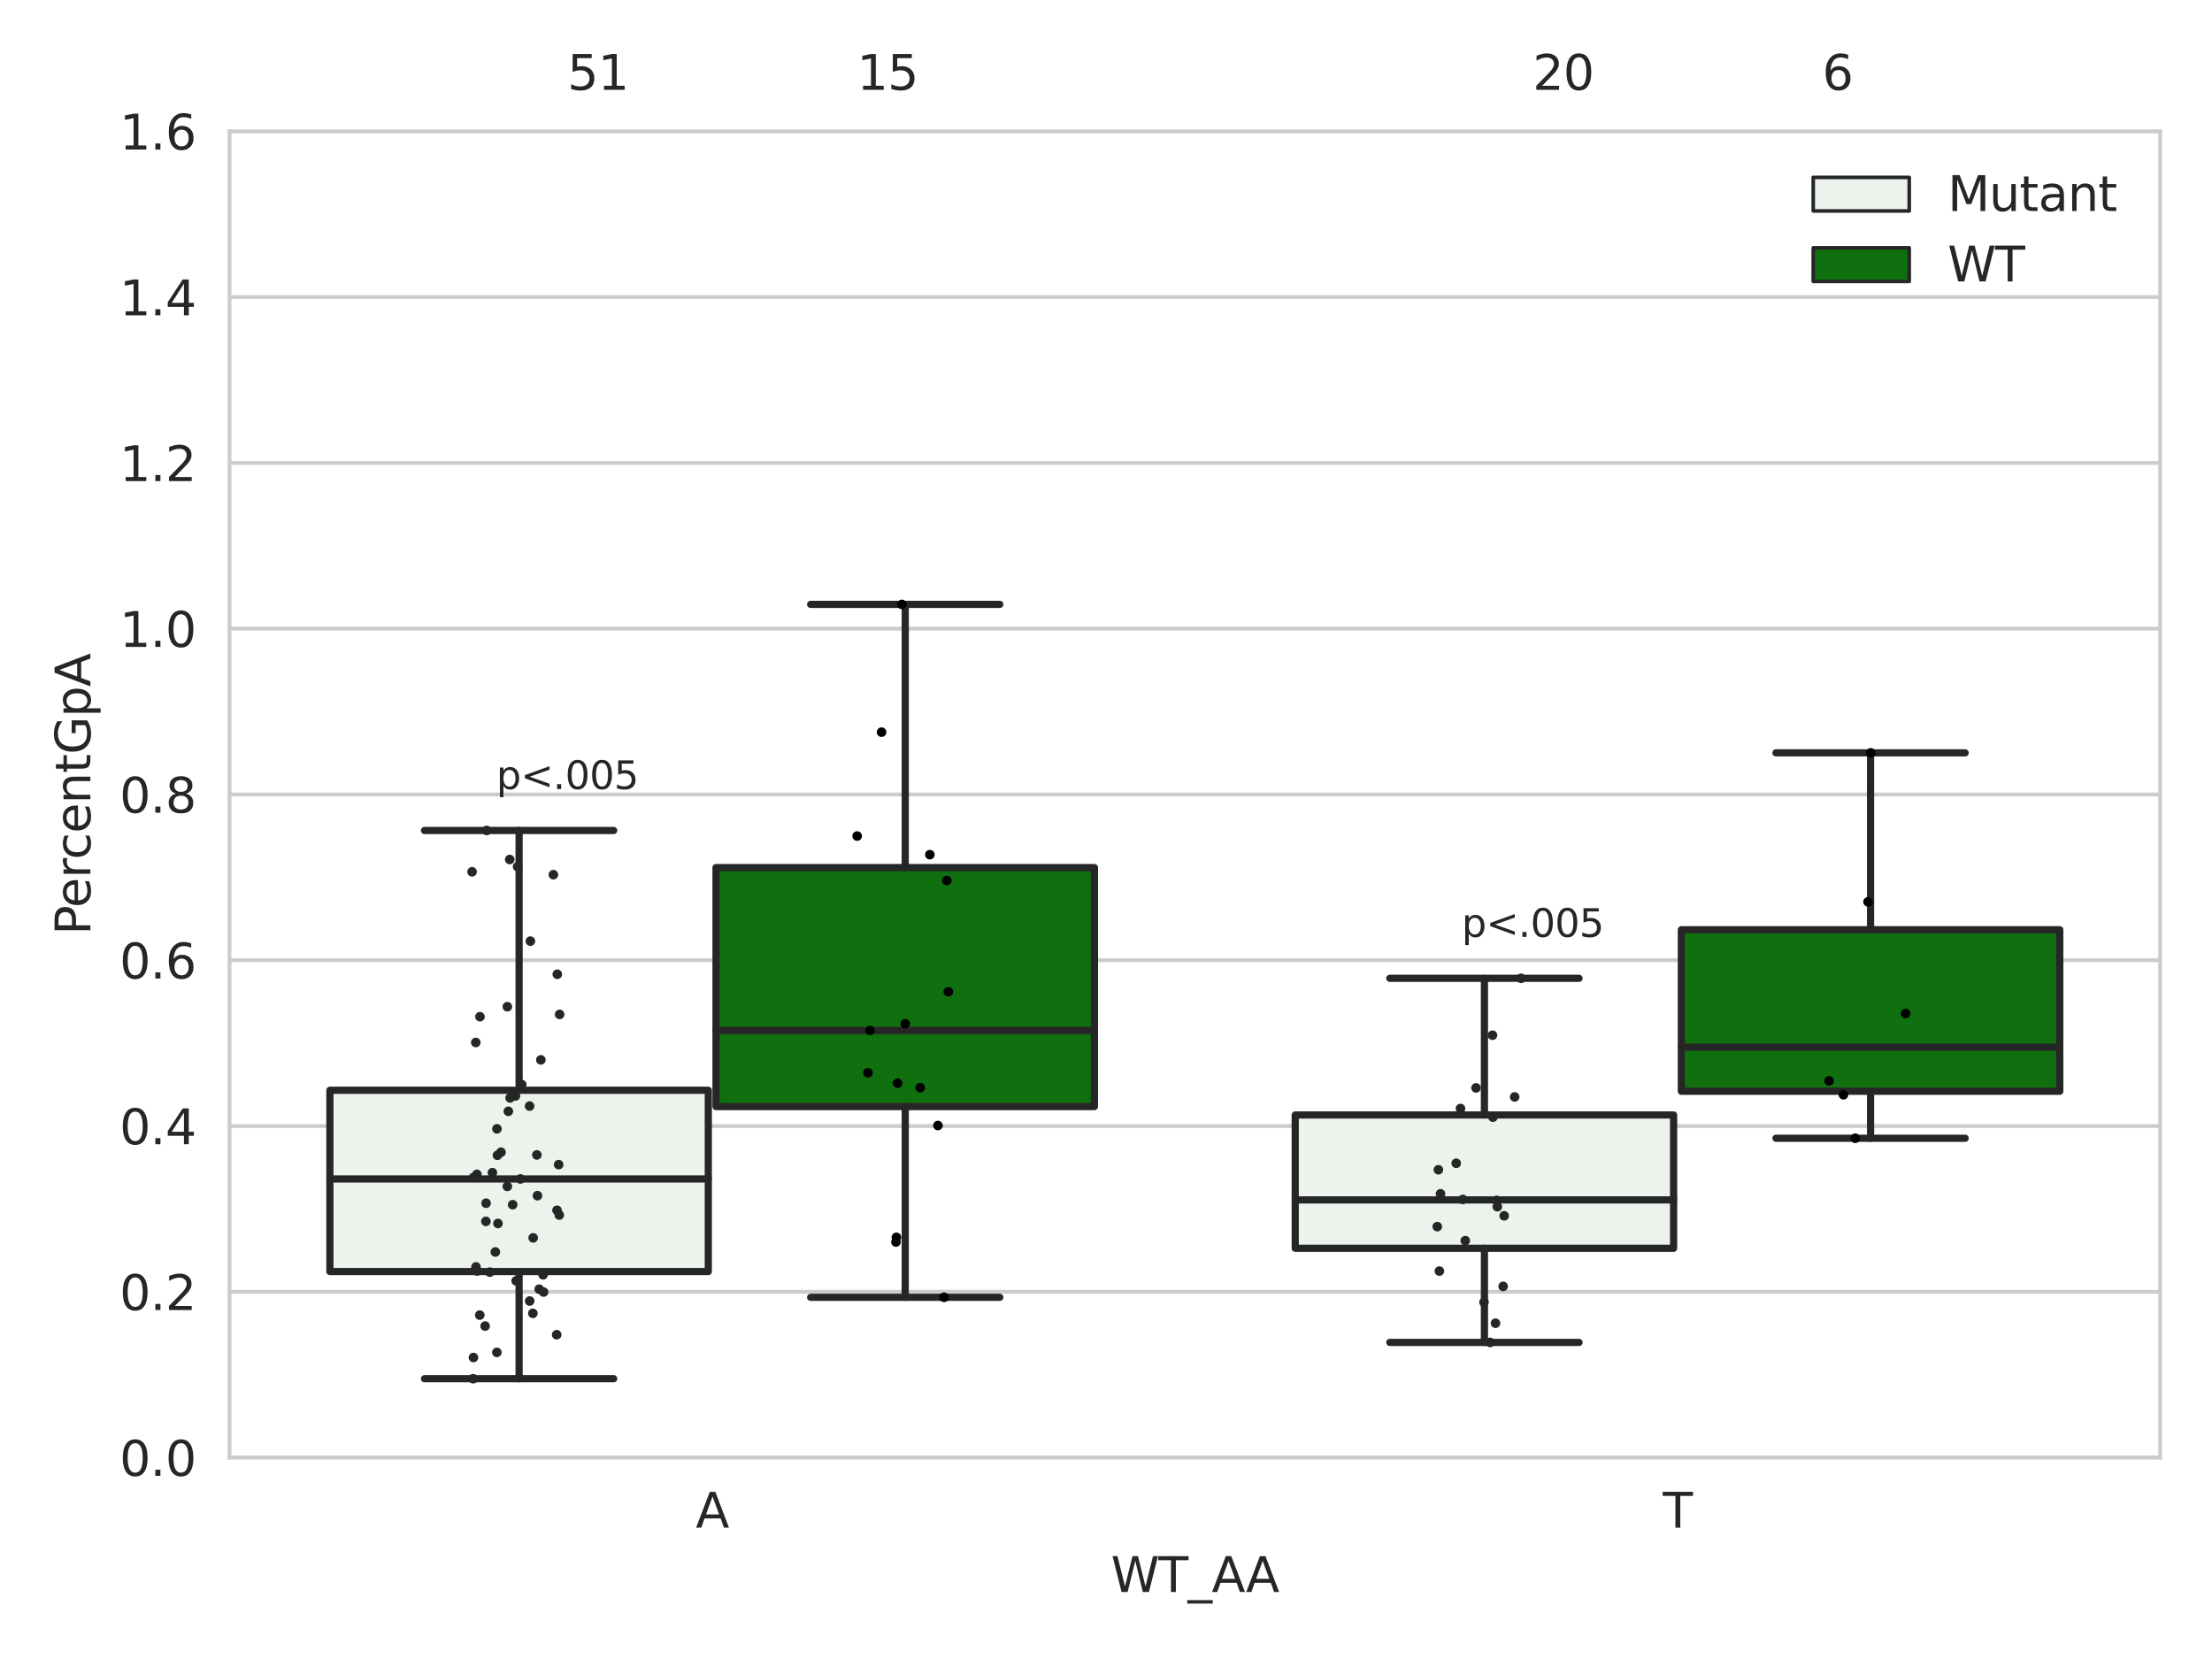 <?xml version="1.0" encoding="utf-8" standalone="no"?>
<!DOCTYPE svg PUBLIC "-//W3C//DTD SVG 1.1//EN"
  "http://www.w3.org/Graphics/SVG/1.1/DTD/svg11.dtd">
<svg xmlns:xlink="http://www.w3.org/1999/xlink" width="460.8pt" height="345.6pt" viewBox="0 0 460.8 345.6" xmlns="http://www.w3.org/2000/svg" version="1.1">
 <defs>
  <style type="text/css">*{stroke-linejoin: round; stroke-linecap: butt}</style>
 </defs>
 <g id="figure_1">
  <g id="patch_1">
   <path d="M 0 345.6 
L 460.8 345.6 
L 460.8 0 
L 0 0 
z
" style="fill: #ffffff"/>
  </g>
  <g id="axes_1">
   <g id="patch_2">
    <path d="M 47.81 303.64 
L 450 303.64 
L 450 27.354 
L 47.81 27.354 
z
" style="fill: #ffffff"/>
   </g>
   <g id="matplotlib.axis_1">
    <g id="xtick_1">
     <g id="text_1">
      <!-- A -->
      <g style="fill: #262626" transform="translate(144.937 318.238)scale(0.1 -0.1)">
       <defs>
        <path id="DejaVuSans-41" d="M 2188 4044 
L 1331 1722 
L 3047 1722 
L 2188 4044 
z
M 1831 4666 
L 2547 4666 
L 4325 0 
L 3669 0 
L 3244 1197 
L 1141 1197 
L 716 0 
L 50 0 
L 1831 4666 
z
" transform="scale(0.016)"/>
       </defs>
       <use xlink:href="#DejaVuSans-41"/>
      </g>
     </g>
    </g>
    <g id="xtick_2">
     <g id="text_2">
      <!-- T -->
      <g style="fill: #262626" transform="translate(346.399 318.238)scale(0.1 -0.1)">
       <defs>
        <path id="DejaVuSans-54" d="M -19 4666 
L 3928 4666 
L 3928 4134 
L 2272 4134 
L 2272 0 
L 1638 0 
L 1638 4134 
L -19 4134 
L -19 4666 
z
" transform="scale(0.016)"/>
       </defs>
       <use xlink:href="#DejaVuSans-54"/>
      </g>
     </g>
    </g>
    <g id="text_3">
     <!-- WT_AA -->
     <g style="fill: #262626" transform="translate(231.429 331.638)scale(0.1 -0.1)">
      <defs>
       <path id="DejaVuSans-57" d="M 213 4666 
L 850 4666 
L 1831 722 
L 2809 4666 
L 3519 4666 
L 4500 722 
L 5478 4666 
L 6119 4666 
L 4947 0 
L 4153 0 
L 3169 4050 
L 2175 0 
L 1381 0 
L 213 4666 
z
" transform="scale(0.016)"/>
       <path id="DejaVuSans-5f" d="M 3263 -1063 
L 3263 -1509 
L -63 -1509 
L -63 -1063 
L 3263 -1063 
z
" transform="scale(0.016)"/>
      </defs>
      <use xlink:href="#DejaVuSans-57"/>
      <use xlink:href="#DejaVuSans-54" x="98.877"/>
      <use xlink:href="#DejaVuSans-5f" x="159.961"/>
      <use xlink:href="#DejaVuSans-41" x="209.961"/>
      <use xlink:href="#DejaVuSans-41" x="281.119"/>
     </g>
    </g>
   </g>
   <g id="matplotlib.axis_2">
    <g id="ytick_1">
     <g id="line2d_1">
      <path d="M 47.81 303.64 
L 450 303.64 
" clip-path="url(#pf0ebcb62c3)" style="fill: none; stroke: #cccccc; stroke-width: 0.8; stroke-linecap: round"/>
     </g>
     <g id="text_4">
      <!-- 0.0 -->
      <g style="fill: #262626" transform="translate(24.907 307.439)scale(0.1 -0.1)">
       <defs>
        <path id="DejaVuSans-30" d="M 2034 4250 
Q 1547 4250 1301 3770 
Q 1056 3291 1056 2328 
Q 1056 1369 1301 889 
Q 1547 409 2034 409 
Q 2525 409 2770 889 
Q 3016 1369 3016 2328 
Q 3016 3291 2770 3770 
Q 2525 4250 2034 4250 
z
M 2034 4750 
Q 2819 4750 3233 4129 
Q 3647 3509 3647 2328 
Q 3647 1150 3233 529 
Q 2819 -91 2034 -91 
Q 1250 -91 836 529 
Q 422 1150 422 2328 
Q 422 3509 836 4129 
Q 1250 4750 2034 4750 
z
" transform="scale(0.016)"/>
        <path id="DejaVuSans-2e" d="M 684 794 
L 1344 794 
L 1344 0 
L 684 0 
L 684 794 
z
" transform="scale(0.016)"/>
       </defs>
       <use xlink:href="#DejaVuSans-30"/>
       <use xlink:href="#DejaVuSans-2e" x="63.623"/>
       <use xlink:href="#DejaVuSans-30" x="95.41"/>
      </g>
     </g>
    </g>
    <g id="ytick_2">
     <g id="line2d_2">
      <path d="M 47.81 269.104 
L 450 269.104 
" clip-path="url(#pf0ebcb62c3)" style="fill: none; stroke: #cccccc; stroke-width: 0.8; stroke-linecap: round"/>
     </g>
     <g id="text_5">
      <!-- 0.2 -->
      <g style="fill: #262626" transform="translate(24.907 272.903)scale(0.1 -0.1)">
       <defs>
        <path id="DejaVuSans-32" d="M 1228 531 
L 3431 531 
L 3431 0 
L 469 0 
L 469 531 
Q 828 903 1448 1529 
Q 2069 2156 2228 2338 
Q 2531 2678 2651 2914 
Q 2772 3150 2772 3378 
Q 2772 3750 2511 3984 
Q 2250 4219 1831 4219 
Q 1534 4219 1204 4116 
Q 875 4013 500 3803 
L 500 4441 
Q 881 4594 1212 4672 
Q 1544 4750 1819 4750 
Q 2544 4750 2975 4387 
Q 3406 4025 3406 3419 
Q 3406 3131 3298 2873 
Q 3191 2616 2906 2266 
Q 2828 2175 2409 1742 
Q 1991 1309 1228 531 
z
" transform="scale(0.016)"/>
       </defs>
       <use xlink:href="#DejaVuSans-30"/>
       <use xlink:href="#DejaVuSans-2e" x="63.623"/>
       <use xlink:href="#DejaVuSans-32" x="95.41"/>
      </g>
     </g>
    </g>
    <g id="ytick_3">
     <g id="line2d_3">
      <path d="M 47.81 234.568 
L 450 234.568 
" clip-path="url(#pf0ebcb62c3)" style="fill: none; stroke: #cccccc; stroke-width: 0.8; stroke-linecap: round"/>
     </g>
     <g id="text_6">
      <!-- 0.4 -->
      <g style="fill: #262626" transform="translate(24.907 238.368)scale(0.1 -0.1)">
       <defs>
        <path id="DejaVuSans-34" d="M 2419 4116 
L 825 1625 
L 2419 1625 
L 2419 4116 
z
M 2253 4666 
L 3047 4666 
L 3047 1625 
L 3713 1625 
L 3713 1100 
L 3047 1100 
L 3047 0 
L 2419 0 
L 2419 1100 
L 313 1100 
L 313 1709 
L 2253 4666 
z
" transform="scale(0.016)"/>
       </defs>
       <use xlink:href="#DejaVuSans-30"/>
       <use xlink:href="#DejaVuSans-2e" x="63.623"/>
       <use xlink:href="#DejaVuSans-34" x="95.41"/>
      </g>
     </g>
    </g>
    <g id="ytick_4">
     <g id="line2d_4">
      <path d="M 47.81 200.033 
L 450 200.033 
" clip-path="url(#pf0ebcb62c3)" style="fill: none; stroke: #cccccc; stroke-width: 0.8; stroke-linecap: round"/>
     </g>
     <g id="text_7">
      <!-- 0.6 -->
      <g style="fill: #262626" transform="translate(24.907 203.832)scale(0.1 -0.1)">
       <defs>
        <path id="DejaVuSans-36" d="M 2113 2584 
Q 1688 2584 1439 2293 
Q 1191 2003 1191 1497 
Q 1191 994 1439 701 
Q 1688 409 2113 409 
Q 2538 409 2786 701 
Q 3034 994 3034 1497 
Q 3034 2003 2786 2293 
Q 2538 2584 2113 2584 
z
M 3366 4563 
L 3366 3988 
Q 3128 4100 2886 4159 
Q 2644 4219 2406 4219 
Q 1781 4219 1451 3797 
Q 1122 3375 1075 2522 
Q 1259 2794 1537 2939 
Q 1816 3084 2150 3084 
Q 2853 3084 3261 2657 
Q 3669 2231 3669 1497 
Q 3669 778 3244 343 
Q 2819 -91 2113 -91 
Q 1303 -91 875 529 
Q 447 1150 447 2328 
Q 447 3434 972 4092 
Q 1497 4750 2381 4750 
Q 2619 4750 2861 4703 
Q 3103 4656 3366 4563 
z
" transform="scale(0.016)"/>
       </defs>
       <use xlink:href="#DejaVuSans-30"/>
       <use xlink:href="#DejaVuSans-2e" x="63.623"/>
       <use xlink:href="#DejaVuSans-36" x="95.41"/>
      </g>
     </g>
    </g>
    <g id="ytick_5">
     <g id="line2d_5">
      <path d="M 47.81 165.497 
L 450 165.497 
" clip-path="url(#pf0ebcb62c3)" style="fill: none; stroke: #cccccc; stroke-width: 0.8; stroke-linecap: round"/>
     </g>
     <g id="text_8">
      <!-- 0.8 -->
      <g style="fill: #262626" transform="translate(24.907 169.296)scale(0.1 -0.1)">
       <defs>
        <path id="DejaVuSans-38" d="M 2034 2216 
Q 1584 2216 1326 1975 
Q 1069 1734 1069 1313 
Q 1069 891 1326 650 
Q 1584 409 2034 409 
Q 2484 409 2743 651 
Q 3003 894 3003 1313 
Q 3003 1734 2745 1975 
Q 2488 2216 2034 2216 
z
M 1403 2484 
Q 997 2584 770 2862 
Q 544 3141 544 3541 
Q 544 4100 942 4425 
Q 1341 4750 2034 4750 
Q 2731 4750 3128 4425 
Q 3525 4100 3525 3541 
Q 3525 3141 3298 2862 
Q 3072 2584 2669 2484 
Q 3125 2378 3379 2068 
Q 3634 1759 3634 1313 
Q 3634 634 3220 271 
Q 2806 -91 2034 -91 
Q 1263 -91 848 271 
Q 434 634 434 1313 
Q 434 1759 690 2068 
Q 947 2378 1403 2484 
z
M 1172 3481 
Q 1172 3119 1398 2916 
Q 1625 2713 2034 2713 
Q 2441 2713 2670 2916 
Q 2900 3119 2900 3481 
Q 2900 3844 2670 4047 
Q 2441 4250 2034 4250 
Q 1625 4250 1398 4047 
Q 1172 3844 1172 3481 
z
" transform="scale(0.016)"/>
       </defs>
       <use xlink:href="#DejaVuSans-30"/>
       <use xlink:href="#DejaVuSans-2e" x="63.623"/>
       <use xlink:href="#DejaVuSans-38" x="95.41"/>
      </g>
     </g>
    </g>
    <g id="ytick_6">
     <g id="line2d_6">
      <path d="M 47.81 130.961 
L 450 130.961 
" clip-path="url(#pf0ebcb62c3)" style="fill: none; stroke: #cccccc; stroke-width: 0.8; stroke-linecap: round"/>
     </g>
     <g id="text_9">
      <!-- 1.0 -->
      <g style="fill: #262626" transform="translate(24.907 134.76)scale(0.1 -0.1)">
       <defs>
        <path id="DejaVuSans-31" d="M 794 531 
L 1825 531 
L 1825 4091 
L 703 3866 
L 703 4441 
L 1819 4666 
L 2450 4666 
L 2450 531 
L 3481 531 
L 3481 0 
L 794 0 
L 794 531 
z
" transform="scale(0.016)"/>
       </defs>
       <use xlink:href="#DejaVuSans-31"/>
       <use xlink:href="#DejaVuSans-2e" x="63.623"/>
       <use xlink:href="#DejaVuSans-30" x="95.41"/>
      </g>
     </g>
    </g>
    <g id="ytick_7">
     <g id="line2d_7">
      <path d="M 47.81 96.425 
L 450 96.425 
" clip-path="url(#pf0ebcb62c3)" style="fill: none; stroke: #cccccc; stroke-width: 0.8; stroke-linecap: round"/>
     </g>
     <g id="text_10">
      <!-- 1.2 -->
      <g style="fill: #262626" transform="translate(24.907 100.225)scale(0.1 -0.1)">
       <use xlink:href="#DejaVuSans-31"/>
       <use xlink:href="#DejaVuSans-2e" x="63.623"/>
       <use xlink:href="#DejaVuSans-32" x="95.41"/>
      </g>
     </g>
    </g>
    <g id="ytick_8">
     <g id="line2d_8">
      <path d="M 47.81 61.89 
L 450 61.89 
" clip-path="url(#pf0ebcb62c3)" style="fill: none; stroke: #cccccc; stroke-width: 0.8; stroke-linecap: round"/>
     </g>
     <g id="text_11">
      <!-- 1.4 -->
      <g style="fill: #262626" transform="translate(24.907 65.689)scale(0.1 -0.1)">
       <use xlink:href="#DejaVuSans-31"/>
       <use xlink:href="#DejaVuSans-2e" x="63.623"/>
       <use xlink:href="#DejaVuSans-34" x="95.41"/>
      </g>
     </g>
    </g>
    <g id="ytick_9">
     <g id="line2d_9">
      <path d="M 47.81 27.354 
L 450 27.354 
" clip-path="url(#pf0ebcb62c3)" style="fill: none; stroke: #cccccc; stroke-width: 0.8; stroke-linecap: round"/>
     </g>
     <g id="text_12">
      <!-- 1.6 -->
      <g style="fill: #262626" transform="translate(24.907 31.153)scale(0.1 -0.1)">
       <use xlink:href="#DejaVuSans-31"/>
       <use xlink:href="#DejaVuSans-2e" x="63.623"/>
       <use xlink:href="#DejaVuSans-36" x="95.41"/>
      </g>
     </g>
    </g>
    <g id="text_13">
     <!-- PercentGpA -->
     <g style="fill: #262626" transform="translate(18.827 194.774)rotate(-90)scale(0.1 -0.1)">
      <defs>
       <path id="DejaVuSans-50" d="M 1259 4147 
L 1259 2394 
L 2053 2394 
Q 2494 2394 2734 2622 
Q 2975 2850 2975 3272 
Q 2975 3691 2734 3919 
Q 2494 4147 2053 4147 
L 1259 4147 
z
M 628 4666 
L 2053 4666 
Q 2838 4666 3239 4311 
Q 3641 3956 3641 3272 
Q 3641 2581 3239 2228 
Q 2838 1875 2053 1875 
L 1259 1875 
L 1259 0 
L 628 0 
L 628 4666 
z
" transform="scale(0.016)"/>
       <path id="DejaVuSans-65" d="M 3597 1894 
L 3597 1613 
L 953 1613 
Q 991 1019 1311 708 
Q 1631 397 2203 397 
Q 2534 397 2845 478 
Q 3156 559 3463 722 
L 3463 178 
Q 3153 47 2828 -22 
Q 2503 -91 2169 -91 
Q 1331 -91 842 396 
Q 353 884 353 1716 
Q 353 2575 817 3079 
Q 1281 3584 2069 3584 
Q 2775 3584 3186 3129 
Q 3597 2675 3597 1894 
z
M 3022 2063 
Q 3016 2534 2758 2815 
Q 2500 3097 2075 3097 
Q 1594 3097 1305 2825 
Q 1016 2553 972 2059 
L 3022 2063 
z
" transform="scale(0.016)"/>
       <path id="DejaVuSans-72" d="M 2631 2963 
Q 2534 3019 2420 3045 
Q 2306 3072 2169 3072 
Q 1681 3072 1420 2755 
Q 1159 2438 1159 1844 
L 1159 0 
L 581 0 
L 581 3500 
L 1159 3500 
L 1159 2956 
Q 1341 3275 1631 3429 
Q 1922 3584 2338 3584 
Q 2397 3584 2469 3576 
Q 2541 3569 2628 3553 
L 2631 2963 
z
" transform="scale(0.016)"/>
       <path id="DejaVuSans-63" d="M 3122 3366 
L 3122 2828 
Q 2878 2963 2633 3030 
Q 2388 3097 2138 3097 
Q 1578 3097 1268 2742 
Q 959 2388 959 1747 
Q 959 1106 1268 751 
Q 1578 397 2138 397 
Q 2388 397 2633 464 
Q 2878 531 3122 666 
L 3122 134 
Q 2881 22 2623 -34 
Q 2366 -91 2075 -91 
Q 1284 -91 818 406 
Q 353 903 353 1747 
Q 353 2603 823 3093 
Q 1294 3584 2113 3584 
Q 2378 3584 2631 3529 
Q 2884 3475 3122 3366 
z
" transform="scale(0.016)"/>
       <path id="DejaVuSans-6e" d="M 3513 2113 
L 3513 0 
L 2938 0 
L 2938 2094 
Q 2938 2591 2744 2837 
Q 2550 3084 2163 3084 
Q 1697 3084 1428 2787 
Q 1159 2491 1159 1978 
L 1159 0 
L 581 0 
L 581 3500 
L 1159 3500 
L 1159 2956 
Q 1366 3272 1645 3428 
Q 1925 3584 2291 3584 
Q 2894 3584 3203 3211 
Q 3513 2838 3513 2113 
z
" transform="scale(0.016)"/>
       <path id="DejaVuSans-74" d="M 1172 4494 
L 1172 3500 
L 2356 3500 
L 2356 3053 
L 1172 3053 
L 1172 1153 
Q 1172 725 1289 603 
Q 1406 481 1766 481 
L 2356 481 
L 2356 0 
L 1766 0 
Q 1100 0 847 248 
Q 594 497 594 1153 
L 594 3053 
L 172 3053 
L 172 3500 
L 594 3500 
L 594 4494 
L 1172 4494 
z
" transform="scale(0.016)"/>
       <path id="DejaVuSans-47" d="M 3809 666 
L 3809 1919 
L 2778 1919 
L 2778 2438 
L 4434 2438 
L 4434 434 
Q 4069 175 3628 42 
Q 3188 -91 2688 -91 
Q 1594 -91 976 548 
Q 359 1188 359 2328 
Q 359 3472 976 4111 
Q 1594 4750 2688 4750 
Q 3144 4750 3555 4637 
Q 3966 4525 4313 4306 
L 4313 3634 
Q 3963 3931 3569 4081 
Q 3175 4231 2741 4231 
Q 1884 4231 1454 3753 
Q 1025 3275 1025 2328 
Q 1025 1384 1454 906 
Q 1884 428 2741 428 
Q 3075 428 3337 486 
Q 3600 544 3809 666 
z
" transform="scale(0.016)"/>
       <path id="DejaVuSans-70" d="M 1159 525 
L 1159 -1331 
L 581 -1331 
L 581 3500 
L 1159 3500 
L 1159 2969 
Q 1341 3281 1617 3432 
Q 1894 3584 2278 3584 
Q 2916 3584 3314 3078 
Q 3713 2572 3713 1747 
Q 3713 922 3314 415 
Q 2916 -91 2278 -91 
Q 1894 -91 1617 61 
Q 1341 213 1159 525 
z
M 3116 1747 
Q 3116 2381 2855 2742 
Q 2594 3103 2138 3103 
Q 1681 3103 1420 2742 
Q 1159 2381 1159 1747 
Q 1159 1113 1420 752 
Q 1681 391 2138 391 
Q 2594 391 2855 752 
Q 3116 1113 3116 1747 
z
" transform="scale(0.016)"/>
      </defs>
      <use xlink:href="#DejaVuSans-50"/>
      <use xlink:href="#DejaVuSans-65" x="56.678"/>
      <use xlink:href="#DejaVuSans-72" x="118.201"/>
      <use xlink:href="#DejaVuSans-63" x="157.064"/>
      <use xlink:href="#DejaVuSans-65" x="212.045"/>
      <use xlink:href="#DejaVuSans-6e" x="273.568"/>
      <use xlink:href="#DejaVuSans-74" x="336.947"/>
      <use xlink:href="#DejaVuSans-47" x="376.156"/>
      <use xlink:href="#DejaVuSans-70" x="453.646"/>
      <use xlink:href="#DejaVuSans-41" x="517.123"/>
     </g>
    </g>
   </g>
   <g id="patch_3">
    <path d="M 68.724 264.887 
L 147.553 264.887 
L 147.553 227.123 
L 68.724 227.123 
L 68.724 264.887 
z
" clip-path="url(#pf0ebcb62c3)" style="fill: #ecf2ec; stroke: #262626; stroke-width: 1.5; stroke-linejoin: miter"/>
   </g>
   <g id="patch_4">
    <path d="M 149.162 230.519 
L 227.991 230.519 
L 227.991 180.735 
L 149.162 180.735 
L 149.162 230.519 
z
" clip-path="url(#pf0ebcb62c3)" style="fill: #107010; stroke: #262626; stroke-width: 1.5; stroke-linejoin: miter"/>
   </g>
   <g id="patch_5">
    <path d="M 269.819 260.037 
L 348.648 260.037 
L 348.648 232.273 
L 269.819 232.273 
L 269.819 260.037 
z
" clip-path="url(#pf0ebcb62c3)" style="fill: #ecf2ec; stroke: #262626; stroke-width: 1.5; stroke-linejoin: miter"/>
   </g>
   <g id="patch_6">
    <path d="M 350.257 227.331 
L 429.086 227.331 
L 429.086 193.685 
L 350.257 193.685 
L 350.257 227.331 
z
" clip-path="url(#pf0ebcb62c3)" style="fill: #107010; stroke: #262626; stroke-width: 1.5; stroke-linejoin: miter"/>
   </g>
   <g id="patch_7">
    <path d="M 148.357 303.64 
L 148.357 303.64 
L 148.357 303.64 
L 148.357 303.64 
z
" clip-path="url(#pf0ebcb62c3)" style="fill: #ecf2ec; stroke: #262626; stroke-width: 0.75; stroke-linejoin: miter"/>
   </g>
   <g id="patch_8">
    <path d="M 148.357 303.64 
L 148.357 303.64 
L 148.357 303.64 
L 148.357 303.64 
z
" clip-path="url(#pf0ebcb62c3)" style="fill: #107010; stroke: #262626; stroke-width: 0.75; stroke-linejoin: miter"/>
   </g>
   <g id="PathCollection_1"/>
   <g id="PathCollection_2"/>
   <g id="line2d_10">
    <path d="M 108.138 264.887 
L 108.138 287.209 
" clip-path="url(#pf0ebcb62c3)" style="fill: none; stroke: #262626; stroke-width: 1.5; stroke-linecap: round"/>
   </g>
   <g id="line2d_11">
    <path d="M 108.138 227.123 
L 108.138 173.005 
" clip-path="url(#pf0ebcb62c3)" style="fill: none; stroke: #262626; stroke-width: 1.5; stroke-linecap: round"/>
   </g>
   <g id="line2d_12">
    <path d="M 88.431 287.209 
L 127.846 287.209 
" clip-path="url(#pf0ebcb62c3)" style="fill: none; stroke: #262626; stroke-width: 1.5; stroke-linecap: round"/>
   </g>
   <g id="line2d_13">
    <path d="M 88.431 173.005 
L 127.846 173.005 
" clip-path="url(#pf0ebcb62c3)" style="fill: none; stroke: #262626; stroke-width: 1.5; stroke-linecap: round"/>
   </g>
   <g id="line2d_14"/>
   <g id="line2d_15">
    <path d="M 188.577 230.519 
L 188.577 270.253 
" clip-path="url(#pf0ebcb62c3)" style="fill: none; stroke: #262626; stroke-width: 1.5; stroke-linecap: round"/>
   </g>
   <g id="line2d_16">
    <path d="M 188.577 180.735 
L 188.577 125.906 
" clip-path="url(#pf0ebcb62c3)" style="fill: none; stroke: #262626; stroke-width: 1.5; stroke-linecap: round"/>
   </g>
   <g id="line2d_17">
    <path d="M 168.869 270.253 
L 208.284 270.253 
" clip-path="url(#pf0ebcb62c3)" style="fill: none; stroke: #262626; stroke-width: 1.5; stroke-linecap: round"/>
   </g>
   <g id="line2d_18">
    <path d="M 168.869 125.906 
L 208.284 125.906 
" clip-path="url(#pf0ebcb62c3)" style="fill: none; stroke: #262626; stroke-width: 1.5; stroke-linecap: round"/>
   </g>
   <g id="line2d_19"/>
   <g id="line2d_20">
    <path d="M 309.233 260.037 
L 309.233 279.653 
" clip-path="url(#pf0ebcb62c3)" style="fill: none; stroke: #262626; stroke-width: 1.5; stroke-linecap: round"/>
   </g>
   <g id="line2d_21">
    <path d="M 309.233 232.273 
L 309.233 203.8 
" clip-path="url(#pf0ebcb62c3)" style="fill: none; stroke: #262626; stroke-width: 1.5; stroke-linecap: round"/>
   </g>
   <g id="line2d_22">
    <path d="M 289.526 279.653 
L 328.941 279.653 
" clip-path="url(#pf0ebcb62c3)" style="fill: none; stroke: #262626; stroke-width: 1.5; stroke-linecap: round"/>
   </g>
   <g id="line2d_23">
    <path d="M 289.526 203.8 
L 328.941 203.8 
" clip-path="url(#pf0ebcb62c3)" style="fill: none; stroke: #262626; stroke-width: 1.5; stroke-linecap: round"/>
   </g>
   <g id="line2d_24"/>
   <g id="line2d_25">
    <path d="M 389.671 227.331 
L 389.671 237.117 
" clip-path="url(#pf0ebcb62c3)" style="fill: none; stroke: #262626; stroke-width: 1.5; stroke-linecap: round"/>
   </g>
   <g id="line2d_26">
    <path d="M 389.671 193.685 
L 389.671 156.831 
" clip-path="url(#pf0ebcb62c3)" style="fill: none; stroke: #262626; stroke-width: 1.5; stroke-linecap: round"/>
   </g>
   <g id="line2d_27">
    <path d="M 369.964 237.117 
L 409.379 237.117 
" clip-path="url(#pf0ebcb62c3)" style="fill: none; stroke: #262626; stroke-width: 1.5; stroke-linecap: round"/>
   </g>
   <g id="line2d_28">
    <path d="M 369.964 156.831 
L 409.379 156.831 
" clip-path="url(#pf0ebcb62c3)" style="fill: none; stroke: #262626; stroke-width: 1.5; stroke-linecap: round"/>
   </g>
   <g id="line2d_29"/>
   <g id="line2d_30">
    <path d="M 68.724 245.601 
L 147.553 245.601 
" clip-path="url(#pf0ebcb62c3)" style="fill: none; stroke: #262626; stroke-width: 1.5; stroke-linecap: round"/>
   </g>
   <g id="line2d_31">
    <path d="M 149.162 214.66 
L 227.991 214.66 
" clip-path="url(#pf0ebcb62c3)" style="fill: none; stroke: #262626; stroke-width: 1.5; stroke-linecap: round"/>
   </g>
   <g id="line2d_32">
    <path d="M 269.819 249.962 
L 348.648 249.962 
" clip-path="url(#pf0ebcb62c3)" style="fill: none; stroke: #262626; stroke-width: 1.5; stroke-linecap: round"/>
   </g>
   <g id="line2d_33">
    <path d="M 350.257 218.149 
L 429.086 218.149 
" clip-path="url(#pf0ebcb62c3)" style="fill: none; stroke: #262626; stroke-width: 1.5; stroke-linecap: round"/>
   </g>
   <g id="patch_9">
    <path d="M 47.81 303.64 
L 47.81 27.354 
" style="fill: none; stroke: #cccccc; stroke-width: 0.8; stroke-linejoin: miter; stroke-linecap: square"/>
   </g>
   <g id="patch_10">
    <path d="M 450 303.64 
L 450 27.354 
" style="fill: none; stroke: #cccccc; stroke-width: 0.8; stroke-linejoin: miter; stroke-linecap: square"/>
   </g>
   <g id="patch_11">
    <path d="M 47.81 303.64 
L 450 303.64 
" style="fill: none; stroke: #cccccc; stroke-width: 0.8; stroke-linejoin: miter; stroke-linecap: square"/>
   </g>
   <g id="patch_12">
    <path d="M 47.81 27.354 
L 450 27.354 
" style="fill: none; stroke: #cccccc; stroke-width: 0.8; stroke-linejoin: miter; stroke-linecap: square"/>
   </g>
   <g id="PathCollection_3">
    <defs>
     <path id="C0_0_11676f2f77" d="M 0 1 
C 0.265 1 0.52 0.895 0.707 0.707 
C 0.895 0.52 1 0.265 1 -0 
C 1 -0.265 0.895 -0.52 0.707 -0.707 
C 0.52 -0.895 0.265 -1 0 -1 
C -0.265 -1 -0.52 -0.895 -0.707 -0.707 
C -0.895 -0.52 -1 -0.265 -1 0 
C -1 0.265 -0.895 0.52 -0.707 0.707 
C -0.52 0.895 -0.265 1 0 1 
z
"/>
    </defs>
    <g clip-path="url(#pf0ebcb62c3)">
     <use xlink:href="#C0_0_11676f2f77" x="99.35" y="244.639" style="fill: #262626"/>
    </g>
    <g clip-path="url(#pf0ebcb62c3)">
     <use xlink:href="#C0_0_11676f2f77" x="115.279" y="182.214" style="fill: #262626"/>
    </g>
    <g clip-path="url(#pf0ebcb62c3)">
     <use xlink:href="#C0_0_11676f2f77" x="107.821" y="180.53" style="fill: #262626"/>
    </g>
    <g clip-path="url(#pf0ebcb62c3)">
     <use xlink:href="#C0_0_11676f2f77" x="98.342" y="181.609" style="fill: #262626"/>
    </g>
    <g clip-path="url(#pf0ebcb62c3)">
     <use xlink:href="#C0_0_11676f2f77" x="116.378" y="242.614" style="fill: #262626"/>
    </g>
    <g clip-path="url(#pf0ebcb62c3)">
     <use xlink:href="#C0_0_11676f2f77" x="110.344" y="271.027" style="fill: #262626"/>
    </g>
    <g clip-path="url(#pf0ebcb62c3)">
     <use xlink:href="#C0_0_11676f2f77" x="104.37" y="240.03" style="fill: #262626"/>
    </g>
    <g clip-path="url(#pf0ebcb62c3)">
     <use xlink:href="#C0_0_11676f2f77" x="105.683" y="247.145" style="fill: #262626"/>
    </g>
    <g clip-path="url(#pf0ebcb62c3)">
     <use xlink:href="#C0_0_11676f2f77" x="116.093" y="202.957" style="fill: #262626"/>
    </g>
    <g clip-path="url(#pf0ebcb62c3)">
     <use xlink:href="#C0_0_11676f2f77" x="99.945" y="273.96" style="fill: #262626"/>
    </g>
    <g clip-path="url(#pf0ebcb62c3)">
     <use xlink:href="#C0_0_11676f2f77" x="98.564" y="287.209" style="fill: #262626"/>
    </g>
    <g clip-path="url(#pf0ebcb62c3)">
     <use xlink:href="#C0_0_11676f2f77" x="108.686" y="225.938" style="fill: #262626"/>
    </g>
    <g clip-path="url(#pf0ebcb62c3)">
     <use xlink:href="#C0_0_11676f2f77" x="105.689" y="209.713" style="fill: #262626"/>
    </g>
    <g clip-path="url(#pf0ebcb62c3)">
     <use xlink:href="#C0_0_11676f2f77" x="106.796" y="250.96" style="fill: #262626"/>
    </g>
    <g clip-path="url(#pf0ebcb62c3)">
     <use xlink:href="#C0_0_11676f2f77" x="112.673" y="220.79" style="fill: #262626"/>
    </g>
    <g clip-path="url(#pf0ebcb62c3)">
     <use xlink:href="#C0_0_11676f2f77" x="110.487" y="196.058" style="fill: #262626"/>
    </g>
    <g clip-path="url(#pf0ebcb62c3)">
     <use xlink:href="#C0_0_11676f2f77" x="102.577" y="244.284" style="fill: #262626"/>
    </g>
    <g clip-path="url(#pf0ebcb62c3)">
     <use xlink:href="#C0_0_11676f2f77" x="115.968" y="278.049" style="fill: #262626"/>
    </g>
    <g clip-path="url(#pf0ebcb62c3)">
     <use xlink:href="#C0_0_11676f2f77" x="103.521" y="235.161" style="fill: #262626"/>
    </g>
    <g clip-path="url(#pf0ebcb62c3)">
     <use xlink:href="#C0_0_11676f2f77" x="105.897" y="231.503" style="fill: #262626"/>
    </g>
    <g clip-path="url(#pf0ebcb62c3)">
     <use xlink:href="#C0_0_11676f2f77" x="101.226" y="254.434" style="fill: #262626"/>
    </g>
    <g clip-path="url(#pf0ebcb62c3)">
     <use xlink:href="#C0_0_11676f2f77" x="106.187" y="179.053" style="fill: #262626"/>
    </g>
    <g clip-path="url(#pf0ebcb62c3)">
     <use xlink:href="#C0_0_11676f2f77" x="111.966" y="249.081" style="fill: #262626"/>
    </g>
    <g clip-path="url(#pf0ebcb62c3)">
     <use xlink:href="#C0_0_11676f2f77" x="101.26" y="250.65" style="fill: #262626"/>
    </g>
    <g clip-path="url(#pf0ebcb62c3)">
     <use xlink:href="#C0_0_11676f2f77" x="116.037" y="252.123" style="fill: #262626"/>
    </g>
    <g clip-path="url(#pf0ebcb62c3)">
     <use xlink:href="#C0_0_11676f2f77" x="113.139" y="265.566" style="fill: #262626"/>
    </g>
    <g clip-path="url(#pf0ebcb62c3)">
     <use xlink:href="#C0_0_11676f2f77" x="99.987" y="211.799" style="fill: #262626"/>
    </g>
    <g clip-path="url(#pf0ebcb62c3)">
     <use xlink:href="#C0_0_11676f2f77" x="107.373" y="228.308" style="fill: #262626"/>
    </g>
    <g clip-path="url(#pf0ebcb62c3)">
     <use xlink:href="#C0_0_11676f2f77" x="101.06" y="276.247" style="fill: #262626"/>
    </g>
    <g clip-path="url(#pf0ebcb62c3)">
     <use xlink:href="#C0_0_11676f2f77" x="108.409" y="245.601" style="fill: #262626"/>
    </g>
    <g clip-path="url(#pf0ebcb62c3)">
     <use xlink:href="#C0_0_11676f2f77" x="99.112" y="217.163" style="fill: #262626"/>
    </g>
    <g clip-path="url(#pf0ebcb62c3)">
     <use xlink:href="#C0_0_11676f2f77" x="103.507" y="281.727" style="fill: #262626"/>
    </g>
    <g clip-path="url(#pf0ebcb62c3)">
     <use xlink:href="#C0_0_11676f2f77" x="116.58" y="211.32" style="fill: #262626"/>
    </g>
    <g clip-path="url(#pf0ebcb62c3)">
     <use xlink:href="#C0_0_11676f2f77" x="110.321" y="230.413" style="fill: #262626"/>
    </g>
    <g clip-path="url(#pf0ebcb62c3)">
     <use xlink:href="#C0_0_11676f2f77" x="98.63" y="282.791" style="fill: #262626"/>
    </g>
    <g clip-path="url(#pf0ebcb62c3)">
     <use xlink:href="#C0_0_11676f2f77" x="99.154" y="263.916" style="fill: #262626"/>
    </g>
    <g clip-path="url(#pf0ebcb62c3)">
     <use xlink:href="#C0_0_11676f2f77" x="98.634" y="245.293" style="fill: #262626"/>
    </g>
    <g clip-path="url(#pf0ebcb62c3)">
     <use xlink:href="#C0_0_11676f2f77" x="103.626" y="240.664" style="fill: #262626"/>
    </g>
    <g clip-path="url(#pf0ebcb62c3)">
     <use xlink:href="#C0_0_11676f2f77" x="106.27" y="228.712" style="fill: #262626"/>
    </g>
    <g clip-path="url(#pf0ebcb62c3)">
     <use xlink:href="#C0_0_11676f2f77" x="107.527" y="266.819" style="fill: #262626"/>
    </g>
    <g clip-path="url(#pf0ebcb62c3)">
     <use xlink:href="#C0_0_11676f2f77" x="111.837" y="240.592" style="fill: #262626"/>
    </g>
    <g clip-path="url(#pf0ebcb62c3)">
     <use xlink:href="#C0_0_11676f2f77" x="99.407" y="264.764" style="fill: #262626"/>
    </g>
    <g clip-path="url(#pf0ebcb62c3)">
     <use xlink:href="#C0_0_11676f2f77" x="102.032" y="265.01" style="fill: #262626"/>
    </g>
    <g clip-path="url(#pf0ebcb62c3)">
     <use xlink:href="#C0_0_11676f2f77" x="113.239" y="269.154" style="fill: #262626"/>
    </g>
    <g clip-path="url(#pf0ebcb62c3)">
     <use xlink:href="#C0_0_11676f2f77" x="111.008" y="273.591" style="fill: #262626"/>
    </g>
    <g clip-path="url(#pf0ebcb62c3)">
     <use xlink:href="#C0_0_11676f2f77" x="103.188" y="260.806" style="fill: #262626"/>
    </g>
    <g clip-path="url(#pf0ebcb62c3)">
     <use xlink:href="#C0_0_11676f2f77" x="116.508" y="253.116" style="fill: #262626"/>
    </g>
    <g clip-path="url(#pf0ebcb62c3)">
     <use xlink:href="#C0_0_11676f2f77" x="112.326" y="268.563" style="fill: #262626"/>
    </g>
    <g clip-path="url(#pf0ebcb62c3)">
     <use xlink:href="#C0_0_11676f2f77" x="111.07" y="257.867" style="fill: #262626"/>
    </g>
    <g clip-path="url(#pf0ebcb62c3)">
     <use xlink:href="#C0_0_11676f2f77" x="103.734" y="254.874" style="fill: #262626"/>
    </g>
    <g clip-path="url(#pf0ebcb62c3)">
     <use xlink:href="#C0_0_11676f2f77" x="101.408" y="173.005" style="fill: #262626"/>
    </g>
   </g>
   <g id="PathCollection_4">
    <defs>
     <path id="C1_0_2e8e8d4102" d="M 0 1 
C 0.265 1 0.52 0.895 0.707 0.707 
C 0.895 0.52 1 0.265 1 -0 
C 1 -0.265 0.895 -0.52 0.707 -0.707 
C 0.52 -0.895 0.265 -1 0 -1 
C -0.265 -1 -0.52 -0.895 -0.707 -0.707 
C -0.895 -0.52 -1 -0.265 -1 0 
C -1 0.265 -0.895 0.52 -0.707 0.707 
C -0.52 0.895 -0.265 1 0 1 
z
"/>
    </defs>
    <g clip-path="url(#pf0ebcb62c3)">
     <use xlink:href="#C1_0_2e8e8d4102" x="197.551" y="206.596"/>
    </g>
    <g clip-path="url(#pf0ebcb62c3)">
     <use xlink:href="#C1_0_2e8e8d4102" x="180.823" y="223.482"/>
    </g>
    <g clip-path="url(#pf0ebcb62c3)">
     <use xlink:href="#C1_0_2e8e8d4102" x="187.879" y="125.906"/>
    </g>
    <g clip-path="url(#pf0ebcb62c3)">
     <use xlink:href="#C1_0_2e8e8d4102" x="196.662" y="270.253"/>
    </g>
    <g clip-path="url(#pf0ebcb62c3)">
     <use xlink:href="#C1_0_2e8e8d4102" x="181.254" y="214.66"/>
    </g>
    <g clip-path="url(#pf0ebcb62c3)">
     <use xlink:href="#C1_0_2e8e8d4102" x="186.989" y="225.644"/>
    </g>
    <g clip-path="url(#pf0ebcb62c3)">
     <use xlink:href="#C1_0_2e8e8d4102" x="186.642" y="258.73"/>
    </g>
    <g clip-path="url(#pf0ebcb62c3)">
     <use xlink:href="#C1_0_2e8e8d4102" x="186.735" y="257.759"/>
    </g>
    <g clip-path="url(#pf0ebcb62c3)">
     <use xlink:href="#C1_0_2e8e8d4102" x="195.388" y="234.465"/>
    </g>
    <g clip-path="url(#pf0ebcb62c3)">
     <use xlink:href="#C1_0_2e8e8d4102" x="178.562" y="174.164"/>
    </g>
    <g clip-path="url(#pf0ebcb62c3)">
     <use xlink:href="#C1_0_2e8e8d4102" x="193.707" y="178.045"/>
    </g>
    <g clip-path="url(#pf0ebcb62c3)">
     <use xlink:href="#C1_0_2e8e8d4102" x="188.571" y="213.265"/>
    </g>
    <g clip-path="url(#pf0ebcb62c3)">
     <use xlink:href="#C1_0_2e8e8d4102" x="191.693" y="226.574"/>
    </g>
    <g clip-path="url(#pf0ebcb62c3)">
     <use xlink:href="#C1_0_2e8e8d4102" x="197.251" y="183.424"/>
    </g>
    <g clip-path="url(#pf0ebcb62c3)">
     <use xlink:href="#C1_0_2e8e8d4102" x="183.646" y="152.522"/>
    </g>
   </g>
   <g id="PathCollection_5">
    <defs>
     <path id="C2_0_f52bd684ac" d="M 0 1 
C 0.265 1 0.52 0.895 0.707 0.707 
C 0.895 0.52 1 0.265 1 -0 
C 1 -0.265 0.895 -0.52 0.707 -0.707 
C 0.52 -0.895 0.265 -1 0 -1 
C -0.265 -1 -0.52 -0.895 -0.707 -0.707 
C -0.895 -0.52 -1 -0.265 -1 0 
C -1 0.265 -0.895 0.52 -0.707 0.707 
C -0.52 0.895 -0.265 1 0 1 
z
"/>
    </defs>
    <g clip-path="url(#pf0ebcb62c3)">
     <use xlink:href="#C2_0_f52bd684ac" x="310.914" y="215.654" style="fill: #262626"/>
    </g>
    <g clip-path="url(#pf0ebcb62c3)">
     <use xlink:href="#C2_0_f52bd684ac" x="311.01" y="232.723" style="fill: #262626"/>
    </g>
    <g clip-path="url(#pf0ebcb62c3)">
     <use xlink:href="#C2_0_f52bd684ac" x="304.249" y="230.921" style="fill: #262626"/>
    </g>
    <g clip-path="url(#pf0ebcb62c3)">
     <use xlink:href="#C2_0_f52bd684ac" x="310.412" y="279.653" style="fill: #262626"/>
    </g>
    <g clip-path="url(#pf0ebcb62c3)">
     <use xlink:href="#C2_0_f52bd684ac" x="315.531" y="228.508" style="fill: #262626"/>
    </g>
    <g clip-path="url(#pf0ebcb62c3)">
     <use xlink:href="#C2_0_f52bd684ac" x="305.245" y="258.453" style="fill: #262626"/>
    </g>
    <g clip-path="url(#pf0ebcb62c3)">
     <use xlink:href="#C2_0_f52bd684ac" x="299.641" y="243.682" style="fill: #262626"/>
    </g>
    <g clip-path="url(#pf0ebcb62c3)">
     <use xlink:href="#C2_0_f52bd684ac" x="311.92" y="251.38" style="fill: #262626"/>
    </g>
    <g clip-path="url(#pf0ebcb62c3)">
     <use xlink:href="#C2_0_f52bd684ac" x="309.147" y="271.281" style="fill: #262626"/>
    </g>
    <g clip-path="url(#pf0ebcb62c3)">
     <use xlink:href="#C2_0_f52bd684ac" x="311.544" y="275.651" style="fill: #262626"/>
    </g>
    <g clip-path="url(#pf0ebcb62c3)">
     <use xlink:href="#C2_0_f52bd684ac" x="313.349" y="253.274" style="fill: #262626"/>
    </g>
    <g clip-path="url(#pf0ebcb62c3)">
     <use xlink:href="#C2_0_f52bd684ac" x="313.135" y="267.975" style="fill: #262626"/>
    </g>
    <g clip-path="url(#pf0ebcb62c3)">
     <use xlink:href="#C2_0_f52bd684ac" x="299.852" y="264.79" style="fill: #262626"/>
    </g>
    <g clip-path="url(#pf0ebcb62c3)">
     <use xlink:href="#C2_0_f52bd684ac" x="299.413" y="255.529" style="fill: #262626"/>
    </g>
    <g clip-path="url(#pf0ebcb62c3)">
     <use xlink:href="#C2_0_f52bd684ac" x="304.73" y="249.863" style="fill: #262626"/>
    </g>
    <g clip-path="url(#pf0ebcb62c3)">
     <use xlink:href="#C2_0_f52bd684ac" x="300.081" y="248.692" style="fill: #262626"/>
    </g>
    <g clip-path="url(#pf0ebcb62c3)">
     <use xlink:href="#C2_0_f52bd684ac" x="303.354" y="242.331" style="fill: #262626"/>
    </g>
    <g clip-path="url(#pf0ebcb62c3)">
     <use xlink:href="#C2_0_f52bd684ac" x="316.869" y="203.8" style="fill: #262626"/>
    </g>
    <g clip-path="url(#pf0ebcb62c3)">
     <use xlink:href="#C2_0_f52bd684ac" x="307.481" y="226.631" style="fill: #262626"/>
    </g>
    <g clip-path="url(#pf0ebcb62c3)">
     <use xlink:href="#C2_0_f52bd684ac" x="311.777" y="250.062" style="fill: #262626"/>
    </g>
   </g>
   <g id="PathCollection_6">
    <defs>
     <path id="C3_0_b331915c1b" d="M 0 1 
C 0.265 1 0.52 0.895 0.707 0.707 
C 0.895 0.52 1 0.265 1 -0 
C 1 -0.265 0.895 -0.52 0.707 -0.707 
C 0.52 -0.895 0.265 -1 0 -1 
C -0.265 -1 -0.52 -0.895 -0.707 -0.707 
C -0.895 -0.52 -1 -0.265 -1 0 
C -1 0.265 -0.895 0.52 -0.707 0.707 
C -0.52 0.895 -0.265 1 0 1 
z
"/>
    </defs>
    <g clip-path="url(#pf0ebcb62c3)">
     <use xlink:href="#C3_0_b331915c1b" x="396.96" y="211.137"/>
    </g>
    <g clip-path="url(#pf0ebcb62c3)">
     <use xlink:href="#C3_0_b331915c1b" x="381.022" y="225.16"/>
    </g>
    <g clip-path="url(#pf0ebcb62c3)">
     <use xlink:href="#C3_0_b331915c1b" x="389.715" y="156.831"/>
    </g>
    <g clip-path="url(#pf0ebcb62c3)">
     <use xlink:href="#C3_0_b331915c1b" x="384.027" y="228.055"/>
    </g>
    <g clip-path="url(#pf0ebcb62c3)">
     <use xlink:href="#C3_0_b331915c1b" x="386.483" y="237.117"/>
    </g>
    <g clip-path="url(#pf0ebcb62c3)">
     <use xlink:href="#C3_0_b331915c1b" x="389.144" y="187.868"/>
    </g>
   </g>
   <g id="text_14">
    <!-- 51 -->
    <g style="fill: #262626" transform="translate(118.193 18.72)scale(0.1 -0.1)">
     <defs>
      <path id="DejaVuSans-35" d="M 691 4666 
L 3169 4666 
L 3169 4134 
L 1269 4134 
L 1269 2991 
Q 1406 3038 1543 3061 
Q 1681 3084 1819 3084 
Q 2600 3084 3056 2656 
Q 3513 2228 3513 1497 
Q 3513 744 3044 326 
Q 2575 -91 1722 -91 
Q 1428 -91 1123 -41 
Q 819 9 494 109 
L 494 744 
Q 775 591 1075 516 
Q 1375 441 1709 441 
Q 2250 441 2565 725 
Q 2881 1009 2881 1497 
Q 2881 1984 2565 2268 
Q 2250 2553 1709 2553 
Q 1456 2553 1204 2497 
Q 953 2441 691 2322 
L 691 4666 
z
" transform="scale(0.016)"/>
     </defs>
     <use xlink:href="#DejaVuSans-35"/>
     <use xlink:href="#DejaVuSans-31" x="63.623"/>
    </g>
   </g>
   <g id="text_15">
    <!-- p&lt;.005 -->
    <g style="fill: #262626" transform="translate(103.396 164.371)scale(0.08 -0.08)">
     <defs>
      <path id="DejaVuSans-3c" d="M 4684 3150 
L 1459 2003 
L 4684 863 
L 4684 294 
L 678 1747 
L 678 2266 
L 4684 3719 
L 4684 3150 
z
" transform="scale(0.016)"/>
     </defs>
     <use xlink:href="#DejaVuSans-70"/>
     <use xlink:href="#DejaVuSans-3c" x="63.477"/>
     <use xlink:href="#DejaVuSans-2e" x="147.266"/>
     <use xlink:href="#DejaVuSans-30" x="179.053"/>
     <use xlink:href="#DejaVuSans-30" x="242.676"/>
     <use xlink:href="#DejaVuSans-35" x="306.299"/>
    </g>
   </g>
   <g id="text_16">
    <!-- 15 -->
    <g style="fill: #262626" transform="translate(178.522 18.72)scale(0.1 -0.1)">
     <use xlink:href="#DejaVuSans-31"/>
     <use xlink:href="#DejaVuSans-35" x="63.623"/>
    </g>
   </g>
   <g id="text_17">
    <!-- 20 -->
    <g style="fill: #262626" transform="translate(319.288 18.72)scale(0.1 -0.1)">
     <use xlink:href="#DejaVuSans-32"/>
     <use xlink:href="#DejaVuSans-30" x="63.623"/>
    </g>
   </g>
   <g id="text_18">
    <!-- p&lt;.005 -->
    <g style="fill: #262626" transform="translate(304.491 195.166)scale(0.08 -0.08)">
     <use xlink:href="#DejaVuSans-70"/>
     <use xlink:href="#DejaVuSans-3c" x="63.477"/>
     <use xlink:href="#DejaVuSans-2e" x="147.266"/>
     <use xlink:href="#DejaVuSans-30" x="179.053"/>
     <use xlink:href="#DejaVuSans-30" x="242.676"/>
     <use xlink:href="#DejaVuSans-35" x="306.299"/>
    </g>
   </g>
   <g id="text_19">
    <!-- 6 -->
    <g style="fill: #262626" transform="translate(379.617 18.72)scale(0.1 -0.1)">
     <use xlink:href="#DejaVuSans-36"/>
    </g>
   </g>
   <g id="legend_1">
    <g id="patch_13">
     <path d="M 377.728 43.952 
L 397.728 43.952 
L 397.728 36.952 
L 377.728 36.952 
z
" style="fill: #ecf2ec; stroke: #262626; stroke-width: 0.75; stroke-linejoin: miter"/>
    </g>
    <g id="text_20">
     <!-- Mutant -->
     <g style="fill: #262626" transform="translate(405.728 43.952)scale(0.1 -0.1)">
      <defs>
       <path id="DejaVuSans-4d" d="M 628 4666 
L 1569 4666 
L 2759 1491 
L 3956 4666 
L 4897 4666 
L 4897 0 
L 4281 0 
L 4281 4097 
L 3078 897 
L 2444 897 
L 1241 4097 
L 1241 0 
L 628 0 
L 628 4666 
z
" transform="scale(0.016)"/>
       <path id="DejaVuSans-75" d="M 544 1381 
L 544 3500 
L 1119 3500 
L 1119 1403 
Q 1119 906 1312 657 
Q 1506 409 1894 409 
Q 2359 409 2629 706 
Q 2900 1003 2900 1516 
L 2900 3500 
L 3475 3500 
L 3475 0 
L 2900 0 
L 2900 538 
Q 2691 219 2414 64 
Q 2138 -91 1772 -91 
Q 1169 -91 856 284 
Q 544 659 544 1381 
z
M 1991 3584 
L 1991 3584 
z
" transform="scale(0.016)"/>
       <path id="DejaVuSans-61" d="M 2194 1759 
Q 1497 1759 1228 1600 
Q 959 1441 959 1056 
Q 959 750 1161 570 
Q 1363 391 1709 391 
Q 2188 391 2477 730 
Q 2766 1069 2766 1631 
L 2766 1759 
L 2194 1759 
z
M 3341 1997 
L 3341 0 
L 2766 0 
L 2766 531 
Q 2569 213 2275 61 
Q 1981 -91 1556 -91 
Q 1019 -91 701 211 
Q 384 513 384 1019 
Q 384 1609 779 1909 
Q 1175 2209 1959 2209 
L 2766 2209 
L 2766 2266 
Q 2766 2663 2505 2880 
Q 2244 3097 1772 3097 
Q 1472 3097 1187 3025 
Q 903 2953 641 2809 
L 641 3341 
Q 956 3463 1253 3523 
Q 1550 3584 1831 3584 
Q 2591 3584 2966 3190 
Q 3341 2797 3341 1997 
z
" transform="scale(0.016)"/>
      </defs>
      <use xlink:href="#DejaVuSans-4d"/>
      <use xlink:href="#DejaVuSans-75" x="86.279"/>
      <use xlink:href="#DejaVuSans-74" x="149.658"/>
      <use xlink:href="#DejaVuSans-61" x="188.867"/>
      <use xlink:href="#DejaVuSans-6e" x="250.146"/>
      <use xlink:href="#DejaVuSans-74" x="313.525"/>
     </g>
    </g>
    <g id="patch_14">
     <path d="M 377.728 58.631 
L 397.728 58.631 
L 397.728 51.631 
L 377.728 51.631 
z
" style="fill: #107010; stroke: #262626; stroke-width: 0.75; stroke-linejoin: miter"/>
    </g>
    <g id="text_21">
     <!-- WT -->
     <g style="fill: #262626" transform="translate(405.728 58.631)scale(0.1 -0.1)">
      <use xlink:href="#DejaVuSans-57"/>
      <use xlink:href="#DejaVuSans-54" x="98.877"/>
     </g>
    </g>
   </g>
  </g>
 </g>
 <defs>
  <clipPath id="pf0ebcb62c3">
   <rect x="47.81" y="27.354" width="402.19" height="276.286"/>
  </clipPath>
 </defs>
</svg>
